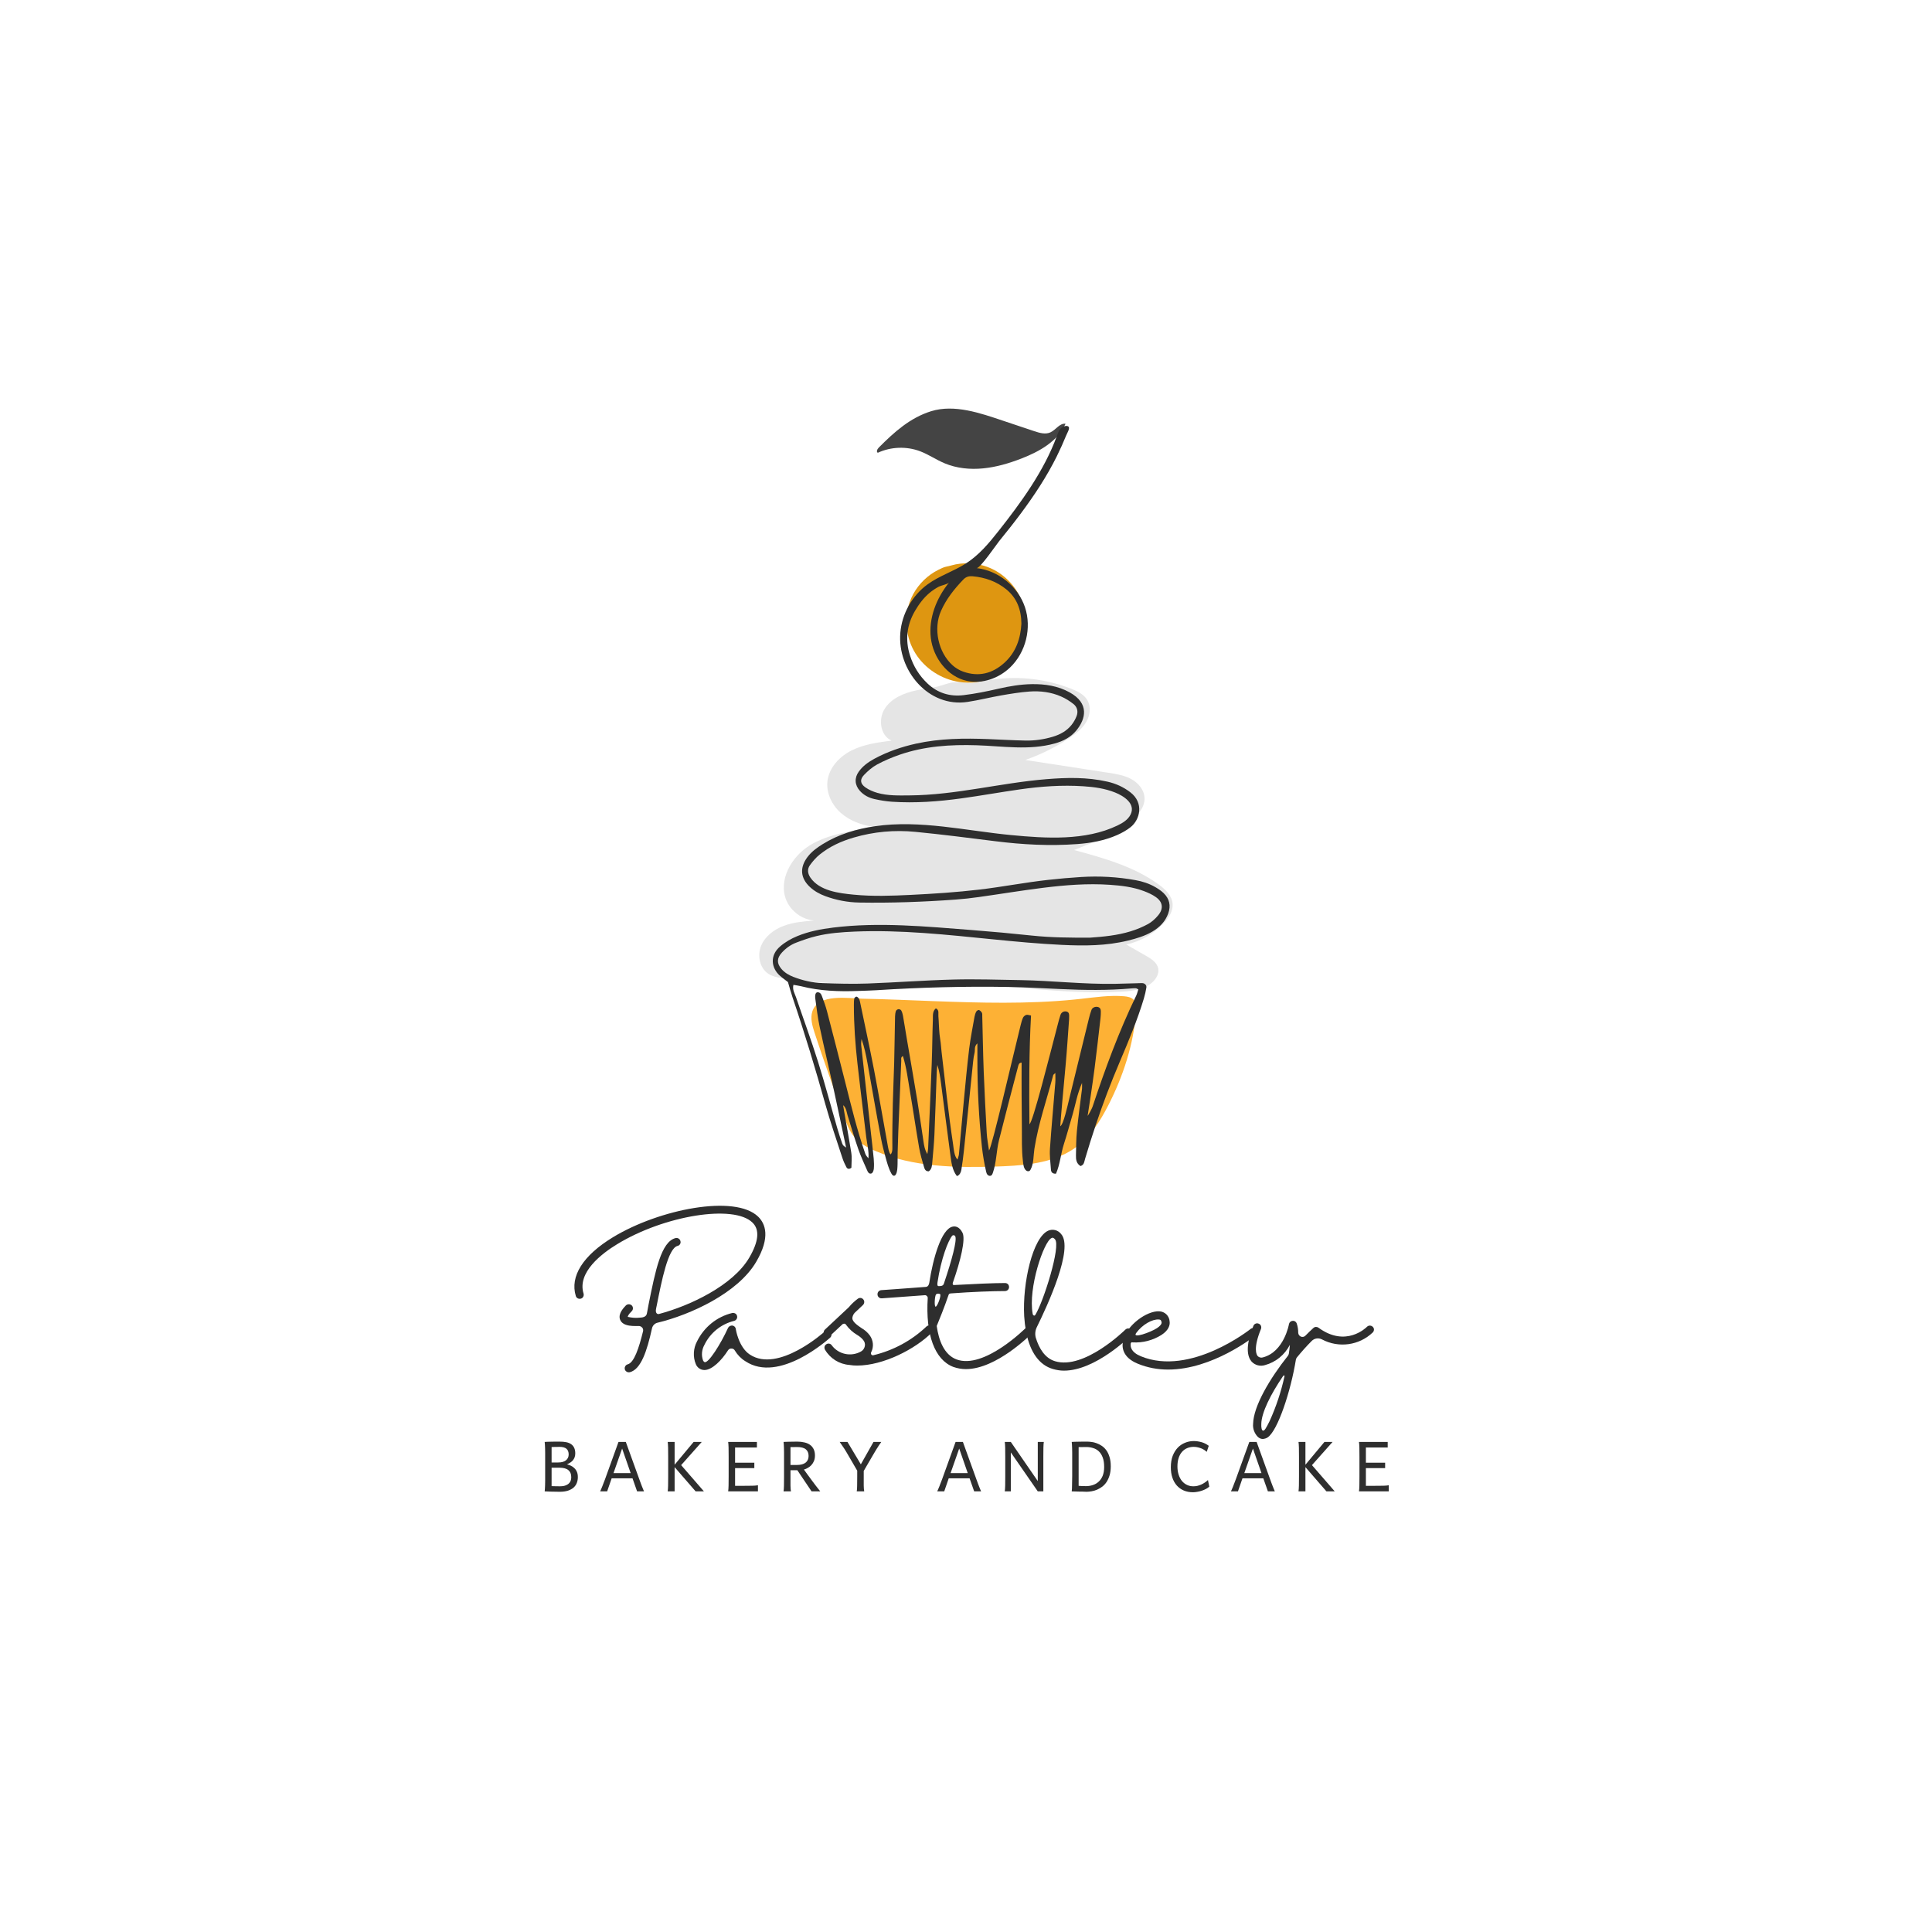 <?xml version="1.0" encoding="UTF-8"?><svg xmlns="http://www.w3.org/2000/svg" xmlns:xlink="http://www.w3.org/1999/xlink" width="375" zoomAndPan="magnify" viewBox="0 0 375 375" height="375" preserveAspectRatio="xMidYMid meet" version="1.0"><defs><g><g id="glyph-1-0"/><g id="glyph-1-1"><path d="M 2.406 -5.609 L 3.688 -5.609 C 4.031 -5.609 4.328 -5.645 4.578 -5.719 C 4.836 -5.801 5.051 -5.91 5.219 -6.047 C 5.383 -6.191 5.508 -6.359 5.594 -6.547 C 5.676 -6.734 5.719 -6.938 5.719 -7.156 C 5.719 -7.645 5.578 -8.016 5.297 -8.266 C 5.016 -8.516 4.539 -8.641 3.875 -8.641 C 3.75 -8.641 3.613 -8.633 3.469 -8.625 C 3.32 -8.625 3.18 -8.625 3.047 -8.625 C 2.91 -8.625 2.785 -8.617 2.672 -8.609 C 2.555 -8.609 2.469 -8.609 2.406 -8.609 Z M 1.156 -6.578 C 1.156 -6.898 1.156 -7.211 1.156 -7.516 C 1.156 -7.828 1.148 -8.113 1.141 -8.375 C 1.141 -8.633 1.129 -8.867 1.109 -9.078 C 1.098 -9.297 1.082 -9.469 1.062 -9.594 C 1.195 -9.602 1.375 -9.613 1.594 -9.625 C 1.812 -9.633 2.047 -9.641 2.297 -9.641 C 2.555 -9.648 2.828 -9.656 3.109 -9.656 C 3.391 -9.656 3.664 -9.656 3.938 -9.656 C 4.426 -9.656 4.859 -9.617 5.234 -9.547 C 5.617 -9.473 5.941 -9.344 6.203 -9.156 C 6.461 -8.977 6.66 -8.738 6.797 -8.438 C 6.93 -8.145 7 -7.785 7 -7.359 C 7 -7.086 6.957 -6.836 6.875 -6.609 C 6.789 -6.391 6.676 -6.191 6.531 -6.016 C 6.383 -5.848 6.211 -5.703 6.016 -5.578 C 5.828 -5.453 5.617 -5.344 5.391 -5.25 C 5.648 -5.188 5.898 -5.098 6.141 -4.984 C 6.391 -4.867 6.613 -4.711 6.812 -4.516 C 7.02 -4.328 7.188 -4.086 7.312 -3.797 C 7.438 -3.516 7.5 -3.172 7.5 -2.766 C 7.5 -2.359 7.43 -1.984 7.297 -1.641 C 7.172 -1.305 6.969 -1.008 6.688 -0.75 C 6.406 -0.5 6.039 -0.297 5.594 -0.141 C 5.145 0.004 4.609 0.078 3.984 0.078 C 3.648 0.078 3.32 0.07 3 0.062 C 2.688 0.062 2.398 0.055 2.141 0.047 C 1.891 0.035 1.664 0.023 1.469 0.016 C 1.281 0.016 1.145 0.008 1.062 0 C 1.082 -0.125 1.098 -0.289 1.109 -0.5 C 1.129 -0.707 1.141 -0.941 1.141 -1.203 C 1.148 -1.461 1.156 -1.742 1.156 -2.047 C 1.156 -2.348 1.156 -2.66 1.156 -2.984 Z M 2.406 -1.016 C 2.52 -1.016 2.723 -1.008 3.016 -1 C 3.305 -0.988 3.641 -0.984 4.016 -0.984 C 4.297 -0.984 4.566 -1.008 4.828 -1.062 C 5.086 -1.125 5.32 -1.223 5.531 -1.359 C 5.738 -1.492 5.906 -1.676 6.031 -1.906 C 6.156 -2.133 6.219 -2.422 6.219 -2.766 C 6.219 -3.367 6.031 -3.82 5.656 -4.125 C 5.281 -4.438 4.707 -4.594 3.938 -4.594 L 2.406 -4.594 Z M 2.406 -1.016 "/></g><g id="glyph-1-2"><path d="M 0.25 0 C 0.312 -0.133 0.375 -0.273 0.438 -0.422 C 0.5 -0.566 0.566 -0.727 0.641 -0.906 C 0.711 -1.082 0.789 -1.285 0.875 -1.516 C 0.969 -1.742 1.07 -2.016 1.188 -2.328 L 3.812 -9.594 L 5.234 -9.594 L 7.859 -2.328 C 7.973 -2.023 8.07 -1.754 8.156 -1.516 C 8.238 -1.285 8.316 -1.082 8.391 -0.906 C 8.473 -0.727 8.539 -0.562 8.594 -0.406 C 8.656 -0.258 8.711 -0.125 8.766 0 L 7.422 0 L 6.531 -2.531 L 2.484 -2.531 L 1.609 0 Z M 4.516 -8.312 L 2.844 -3.547 L 6.172 -3.547 Z M 4.516 -8.312 "/></g><g id="glyph-1-3"><path d="M 2.406 -5.172 L 6.094 -9.594 L 7.672 -9.594 L 3.672 -5.094 L 8.094 0 L 6.484 0 L 2.406 -4.703 L 2.406 0 L 1.062 0 C 1.102 -0.258 1.129 -0.633 1.141 -1.125 C 1.148 -1.625 1.156 -2.203 1.156 -2.859 L 1.156 -6.734 C 1.156 -7.391 1.148 -7.961 1.141 -8.453 C 1.129 -8.953 1.102 -9.332 1.062 -9.594 L 2.406 -9.594 Z M 2.406 -5.172 "/></g><g id="glyph-1-4"><path d="M 6.141 -5.562 L 6.141 -4.516 L 2.406 -4.516 L 2.406 -1.078 L 4.141 -1.078 C 4.785 -1.078 5.328 -1.082 5.766 -1.094 C 6.211 -1.102 6.57 -1.133 6.844 -1.188 L 6.844 0 L 1.062 0 C 1.102 -0.258 1.129 -0.633 1.141 -1.125 C 1.148 -1.625 1.156 -2.203 1.156 -2.859 L 1.156 -6.734 C 1.156 -7.391 1.148 -7.961 1.141 -8.453 C 1.129 -8.953 1.102 -9.332 1.062 -9.594 L 6.641 -9.594 L 6.641 -8.516 L 2.406 -8.516 L 2.406 -5.562 Z M 6.141 -5.562 "/></g><g id="glyph-1-5"><path d="M 2.406 -2.859 C 2.406 -2.203 2.406 -1.625 2.406 -1.125 C 2.414 -0.633 2.445 -0.258 2.5 0 L 1.062 0 C 1.102 -0.258 1.129 -0.633 1.141 -1.125 C 1.148 -1.625 1.156 -2.203 1.156 -2.859 L 1.156 -6.578 C 1.156 -6.898 1.156 -7.211 1.156 -7.516 C 1.156 -7.828 1.148 -8.113 1.141 -8.375 C 1.141 -8.633 1.129 -8.867 1.109 -9.078 C 1.098 -9.297 1.082 -9.469 1.062 -9.594 C 1.27 -9.602 1.516 -9.613 1.797 -9.625 C 2.035 -9.633 2.316 -9.641 2.641 -9.641 C 2.973 -9.648 3.332 -9.656 3.719 -9.656 C 4.227 -9.656 4.691 -9.602 5.109 -9.5 C 5.535 -9.406 5.898 -9.25 6.203 -9.031 C 6.504 -8.812 6.738 -8.531 6.906 -8.188 C 7.07 -7.852 7.156 -7.445 7.156 -6.969 C 7.156 -6.57 7.094 -6.219 6.969 -5.906 C 6.844 -5.602 6.676 -5.336 6.469 -5.109 C 6.27 -4.891 6.039 -4.707 5.781 -4.562 C 5.531 -4.414 5.273 -4.305 5.016 -4.234 C 5.141 -4.055 5.297 -3.836 5.484 -3.578 C 5.68 -3.316 5.883 -3.039 6.094 -2.75 C 6.312 -2.457 6.531 -2.16 6.75 -1.859 C 6.977 -1.566 7.188 -1.289 7.375 -1.031 C 7.57 -0.781 7.742 -0.562 7.891 -0.375 C 8.035 -0.188 8.133 -0.062 8.188 0 L 6.5 0 L 3.734 -4.109 L 2.406 -4.109 Z M 2.406 -5.125 L 3.641 -5.125 C 4.391 -5.125 4.957 -5.273 5.344 -5.578 C 5.727 -5.891 5.922 -6.32 5.922 -6.875 C 5.922 -7.438 5.742 -7.863 5.391 -8.156 C 5.035 -8.457 4.453 -8.609 3.641 -8.609 C 3.422 -8.609 3.203 -8.602 2.984 -8.594 C 2.766 -8.594 2.57 -8.594 2.406 -8.594 Z M 2.406 -5.125 "/></g><g id="glyph-1-6"><path d="M 1.75 -9.594 L 4.344 -5.25 L 6.797 -9.594 L 8.312 -9.594 C 8.125 -9.312 7.953 -9.062 7.797 -8.844 C 7.648 -8.625 7.516 -8.41 7.391 -8.203 C 7.266 -8.004 7.145 -7.805 7.031 -7.609 C 6.914 -7.422 6.797 -7.219 6.672 -7 L 4.906 -3.969 L 4.906 -2.859 C 4.906 -2.203 4.906 -1.625 4.906 -1.125 C 4.914 -0.633 4.945 -0.258 5 0 L 3.547 0 C 3.598 -0.258 3.625 -0.633 3.625 -1.125 C 3.633 -1.625 3.641 -2.203 3.641 -2.859 L 3.641 -4.016 L 1.906 -7 C 1.781 -7.219 1.656 -7.43 1.531 -7.641 C 1.414 -7.848 1.289 -8.051 1.156 -8.25 C 1.02 -8.457 0.875 -8.672 0.719 -8.891 C 0.57 -9.117 0.41 -9.352 0.234 -9.594 Z M 1.75 -9.594 "/></g><g id="glyph-1-7"/><g id="glyph-1-8"><path d="M 2.234 -7.562 L 2.234 0 L 1.062 0 C 1.102 -0.258 1.129 -0.633 1.141 -1.125 C 1.148 -1.625 1.156 -2.203 1.156 -2.859 L 1.156 -6.734 C 1.156 -7.391 1.148 -7.961 1.141 -8.453 C 1.129 -8.953 1.102 -9.332 1.062 -9.594 L 2.234 -9.594 L 7.469 -2 L 7.469 -9.594 L 8.641 -9.594 C 8.598 -9.332 8.57 -8.953 8.562 -8.453 C 8.551 -7.961 8.547 -7.391 8.547 -6.734 L 8.547 0 L 7.469 0 Z M 2.234 -7.562 "/></g><g id="glyph-1-9"><path d="M 1.156 -6.578 C 1.156 -6.898 1.156 -7.211 1.156 -7.516 C 1.156 -7.828 1.148 -8.113 1.141 -8.375 C 1.141 -8.633 1.129 -8.867 1.109 -9.078 C 1.098 -9.297 1.082 -9.469 1.062 -9.594 C 1.195 -9.602 1.383 -9.613 1.625 -9.625 C 1.875 -9.633 2.141 -9.641 2.422 -9.641 C 2.703 -9.648 2.984 -9.656 3.266 -9.656 C 3.555 -9.656 3.816 -9.656 4.047 -9.656 C 4.273 -9.656 4.551 -9.633 4.875 -9.594 C 5.195 -9.562 5.523 -9.484 5.859 -9.359 C 6.203 -9.242 6.535 -9.078 6.859 -8.859 C 7.191 -8.648 7.488 -8.367 7.75 -8.016 C 8.02 -7.66 8.234 -7.223 8.391 -6.703 C 8.555 -6.191 8.641 -5.582 8.641 -4.875 C 8.641 -4.219 8.566 -3.641 8.422 -3.141 C 8.273 -2.648 8.082 -2.219 7.844 -1.844 C 7.602 -1.477 7.32 -1.172 7 -0.922 C 6.676 -0.68 6.336 -0.484 5.984 -0.328 C 5.641 -0.18 5.285 -0.078 4.922 -0.016 C 4.566 0.047 4.227 0.078 3.906 0.078 C 3.801 0.078 3.68 0.07 3.547 0.062 C 3.41 0.062 3.266 0.055 3.109 0.047 C 2.953 0.047 2.789 0.047 2.625 0.047 C 2.469 0.047 2.312 0.039 2.156 0.031 C 1.801 0.02 1.438 0.008 1.062 0 C 1.082 -0.125 1.098 -0.289 1.109 -0.5 C 1.117 -0.707 1.125 -0.941 1.125 -1.203 C 1.133 -1.461 1.141 -1.742 1.141 -2.047 C 1.141 -2.348 1.145 -2.66 1.156 -2.984 Z M 2.406 -1.078 C 2.562 -1.066 2.758 -1.051 3 -1.031 C 3.25 -1.02 3.531 -1.016 3.844 -1.016 C 4.289 -1.016 4.723 -1.082 5.141 -1.219 C 5.566 -1.352 5.941 -1.566 6.266 -1.859 C 6.598 -2.148 6.863 -2.531 7.062 -3 C 7.258 -3.477 7.359 -4.055 7.359 -4.734 C 7.359 -5.473 7.266 -6.086 7.078 -6.578 C 6.891 -7.078 6.641 -7.473 6.328 -7.766 C 6.016 -8.066 5.645 -8.281 5.219 -8.406 C 4.801 -8.539 4.352 -8.609 3.875 -8.609 C 3.77 -8.609 3.648 -8.609 3.516 -8.609 C 3.379 -8.609 3.242 -8.602 3.109 -8.594 C 2.973 -8.594 2.844 -8.594 2.719 -8.594 C 2.594 -8.594 2.488 -8.594 2.406 -8.594 Z M 2.406 -1.078 "/></g><g id="glyph-1-10"><path d="M 8.094 -0.922 C 7.895 -0.742 7.664 -0.586 7.406 -0.453 C 7.145 -0.316 6.867 -0.203 6.578 -0.109 C 6.297 -0.016 6.008 0.051 5.719 0.094 C 5.438 0.145 5.172 0.172 4.922 0.172 C 4.254 0.172 3.656 0.055 3.125 -0.172 C 2.602 -0.398 2.156 -0.723 1.781 -1.141 C 1.406 -1.566 1.117 -2.078 0.922 -2.672 C 0.723 -3.266 0.625 -3.93 0.625 -4.672 C 0.625 -5.516 0.742 -6.254 0.984 -6.891 C 1.234 -7.523 1.562 -8.055 1.969 -8.484 C 2.383 -8.91 2.859 -9.227 3.391 -9.438 C 3.922 -9.656 4.477 -9.766 5.062 -9.766 C 5.539 -9.766 6.031 -9.695 6.531 -9.562 C 7.031 -9.438 7.516 -9.195 7.984 -8.844 L 7.594 -7.672 C 7.176 -8.035 6.75 -8.285 6.312 -8.422 C 5.875 -8.566 5.457 -8.641 5.062 -8.641 C 4.602 -8.641 4.18 -8.555 3.797 -8.391 C 3.41 -8.234 3.078 -7.992 2.797 -7.672 C 2.516 -7.359 2.297 -6.961 2.141 -6.484 C 1.984 -6.016 1.906 -5.461 1.906 -4.828 C 1.906 -4.242 1.984 -3.711 2.141 -3.234 C 2.297 -2.754 2.508 -2.348 2.781 -2.016 C 3.062 -1.68 3.391 -1.426 3.766 -1.25 C 4.141 -1.07 4.551 -0.984 5 -0.984 C 5.25 -0.984 5.5 -1.008 5.75 -1.062 C 6.008 -1.125 6.258 -1.207 6.5 -1.312 C 6.75 -1.426 6.984 -1.555 7.203 -1.703 C 7.43 -1.848 7.641 -2.016 7.828 -2.203 Z M 8.094 -0.922 "/></g><g id="glyph-0-0"><path d="M 37.172 -29.609 C 32.699 -33.988 17.941 -31.078 8.969 -25.621 C 3.148 -22.078 0.602 -18.031 1.77 -14.219 C 1.891 -13.801 2.34 -13.59 2.762 -13.711 C 3.18 -13.828 3.391 -14.281 3.27 -14.699 C 2.012 -18.809 6.809 -22.469 9.781 -24.27 C 18.961 -29.879 32.461 -32.039 36.059 -28.469 C 37.5 -27.09 37.262 -24.781 35.43 -21.66 C 32.25 -16.23 23.852 -12.301 17.941 -10.738 C 17.672 -10.648 17.25 -10.801 17.309 -11.488 C 17.34 -11.762 17.398 -12.031 17.461 -12.301 C 18.449 -17.281 19.68 -23.488 21.512 -23.941 C 21.93 -24.031 22.199 -24.449 22.078 -24.871 C 21.988 -25.289 21.57 -25.559 21.148 -25.469 C 18.328 -24.781 17.219 -19.141 15.898 -12.602 C 15.809 -12.09 15.691 -11.551 15.602 -11.012 C 15.539 -10.738 15.539 -10.051 14.219 -10.02 C 13.441 -9.93 12.629 -9.988 11.852 -10.172 C 11.852 -10.23 11.879 -10.559 12.629 -11.281 C 12.93 -11.578 12.93 -12.09 12.629 -12.391 C 12.301 -12.691 11.82 -12.691 11.488 -12.391 C 11.129 -12 9.93 -10.828 10.352 -9.66 C 10.621 -8.941 11.34 -8.52 12.539 -8.43 C 12.75 -8.398 12.961 -8.398 13.199 -8.398 L 14.012 -8.398 C 14.25 -8.398 14.488 -8.281 14.672 -8.07 C 14.82 -7.891 14.879 -7.621 14.82 -7.379 C 14.012 -4.078 13.078 -1.289 11.852 -0.961 C 11.578 -0.898 11.371 -0.691 11.281 -0.391 C 11.219 -0.121 11.281 0.18 11.488 0.359 C 11.699 0.57 12 0.629 12.27 0.57 C 14.398 0 15.57 -3.449 16.559 -7.949 C 16.68 -8.488 17.102 -8.91 17.609 -9.031 C 24 -10.559 33.238 -14.789 36.781 -20.852 C 39.602 -25.648 38.551 -28.262 37.172 -29.609 Z M 37.172 -29.609 "/></g><g id="glyph-0-1"><path d="M 25.078 -7.262 C 24.781 -7.59 24.27 -7.621 23.941 -7.32 C 23.852 -7.23 14.941 0.781 9.422 -2.852 C 7.23 -4.289 6.691 -7.77 6.691 -7.801 C 6.66 -8.16 6.391 -8.43 6.031 -8.488 C 5.699 -8.52 5.34 -8.34 5.191 -8.039 C 3.781 -4.922 1.289 -0.961 0.602 -1.41 C 0.539 -1.41 0.422 -1.531 0.328 -1.738 C -0.031 -2.73 0.09 -3.809 0.602 -4.738 C 1.738 -7.078 3.84 -8.762 6.359 -9.391 C 6.629 -9.449 6.84 -9.66 6.93 -9.93 C 7.02 -10.199 6.93 -10.5 6.75 -10.711 C 6.539 -10.891 6.27 -10.98 6 -10.922 C 3 -10.199 0.512 -8.16 -0.84 -5.398 C -1.559 -4.051 -1.648 -2.43 -1.078 -1.02 C -0.809 -0.328 -0.148 0.148 0.602 0.148 L 0.629 0.148 C 2.102 0.121 3.93 -1.711 5.191 -3.691 C 5.34 -3.93 5.609 -4.051 5.879 -4.02 C 6.148 -4.02 6.391 -3.871 6.512 -3.629 C 7.02 -2.789 7.711 -2.07 8.551 -1.559 C 15.09 2.789 24.602 -5.789 25.02 -6.148 C 25.172 -6.301 25.262 -6.512 25.262 -6.691 C 25.289 -6.898 25.199 -7.109 25.078 -7.262 Z M 25.078 -7.262 "/></g><g id="glyph-0-2"><path d="M 20.578 -8.309 C 20.43 -8.461 20.25 -8.52 20.039 -8.52 C 19.828 -8.52 19.621 -8.461 19.469 -8.309 C 16.59 -5.578 13.051 -3.66 9.18 -2.73 C 9.031 -2.672 8.852 -2.73 8.762 -2.852 C 8.672 -3 8.641 -3.148 8.73 -3.301 C 9.27 -4.352 9.148 -5.609 8.461 -6.57 C 8.039 -7.141 7.5 -7.621 6.871 -7.98 C 6.031 -8.551 5.102 -9.211 5.07 -9.898 C 5.102 -10.289 5.25 -10.648 5.52 -10.949 L 7.141 -12.48 C 7.441 -12.781 7.469 -13.262 7.199 -13.559 C 6.93 -13.891 6.48 -13.949 6.121 -13.68 C 5.488 -13.199 4.891 -12.66 4.379 -12.031 L -0.238 -7.711 C -0.449 -7.531 -0.539 -7.23 -0.48 -6.961 C -0.422 -6.66 -0.211 -6.449 0.059 -6.359 C 0.328 -6.301 0.629 -6.359 0.84 -6.57 L 3.121 -8.699 C 3.238 -8.82 3.391 -8.852 3.539 -8.852 C 3.691 -8.82 3.809 -8.73 3.871 -8.609 C 4.441 -7.828 5.16 -7.172 5.969 -6.691 C 6.422 -6.422 6.809 -6.121 7.141 -5.73 C 7.441 -5.398 7.59 -4.949 7.5 -4.5 C 7.41 -4.051 7.141 -3.66 6.75 -3.449 C 4.828 -2.371 2.398 -2.879 1.078 -4.648 C 0.871 -4.98 0.391 -5.102 0.031 -4.859 C -0.328 -4.648 -0.449 -4.199 -0.238 -3.809 C 0.75 -2.102 2.52 -0.988 4.5 -0.84 C 5.012 -0.75 5.488 -0.719 6 -0.719 C 11.07 -0.719 17.309 -3.898 20.578 -7.199 C 20.879 -7.5 20.879 -8.012 20.578 -8.309 Z M 20.578 -8.309 "/></g><g id="glyph-0-3"><path d="M 20.578 -8.16 C 20.281 -8.461 19.77 -8.461 19.469 -8.129 C 19.41 -8.07 11.281 0.121 5.879 -1.922 C 3.48 -2.852 2.461 -5.641 2.07 -8.398 C 2.609 -9.719 3.512 -11.91 4.352 -14.371 C 4.441 -14.672 4.531 -14.699 4.891 -14.73 C 8.941 -15.031 12.961 -15.18 15.328 -15.18 C 15.781 -15.18 16.109 -15.539 16.109 -15.961 C 16.109 -16.41 15.781 -16.738 15.328 -16.738 C 13.051 -16.738 9.301 -16.559 5.461 -16.352 C 5.309 -16.32 5.039 -16.41 5.25 -16.949 C 6.691 -21.059 7.711 -25.23 7.078 -26.488 C 6.449 -27.75 5.609 -27.781 5.191 -27.691 C 2.969 -27.27 1.352 -21.512 0.629 -16.801 C 0.57 -16.379 0.359 -16.02 -0.031 -15.988 C -4.738 -15.629 -8.609 -15.359 -8.672 -15.359 C -9.121 -15.328 -9.449 -14.969 -9.422 -14.52 C -9.422 -14.102 -9.059 -13.738 -8.609 -13.77 L -8.551 -13.77 C -8.461 -13.77 -4.828 -14.039 -0.301 -14.371 C -0.148 -14.398 0 -14.371 0.121 -14.25 C 0.238 -14.16 0.328 -14.012 0.328 -13.859 C -0.121 -6.719 1.68 -1.828 5.309 -0.449 C 6.09 -0.18 6.898 -0.031 7.738 -0.031 C 13.68 -0.031 20.281 -6.719 20.609 -7.02 C 20.762 -7.172 20.82 -7.379 20.82 -7.59 C 20.82 -7.801 20.73 -8.012 20.578 -8.16 Z M 2.219 -16.859 C 2.91 -21.422 4.289 -25.02 5.102 -25.949 C 5.191 -26.012 5.309 -26.039 5.43 -26.012 C 5.52 -25.98 5.609 -25.922 5.672 -25.801 C 6.031 -25.02 5.012 -21.211 3.48 -16.68 C 3.422 -16.41 3.211 -16.199 2.91 -16.172 C 2.762 -16.141 2.609 -16.141 2.43 -16.141 C 2.129 -16.141 2.191 -16.621 2.219 -16.828 Z M 1.859 -12.148 C 1.559 -12.148 1.68 -14.25 1.949 -14.551 C 2.191 -14.699 2.488 -14.73 2.73 -14.578 C 3 -14.34 2.191 -12.148 1.859 -12.148 Z M 1.859 -12.148 "/></g><g id="glyph-0-4"><path d="M 20.641 -7.68 C 20.488 -7.828 20.281 -7.922 20.07 -7.922 C 19.859 -7.922 19.648 -7.828 19.5 -7.68 C 19.441 -7.621 11.551 0.148 5.879 -1.559 C 3.871 -2.16 2.762 -4.078 2.129 -6.121 C 1.949 -6.781 2.012 -7.5 2.309 -8.129 C 4.41 -12.391 9.57 -23.551 7.02 -26.281 C 6.422 -27.031 5.43 -27.27 4.559 -26.91 C 1.531 -25.59 -0.48 -16.738 -0.121 -10.289 C -0.059 -9.301 0.059 -8.309 0.238 -7.32 C 0.238 -7.199 0.238 -7.109 0.301 -7.02 C 1.078 -3.238 2.852 -0.809 5.43 -0.059 C 6.148 0.148 6.871 0.27 7.59 0.27 C 13.68 0.27 20.309 -6.27 20.609 -6.57 C 20.762 -6.719 20.852 -6.898 20.852 -7.109 C 20.852 -7.352 20.789 -7.531 20.641 -7.68 Z M 1.531 -10.738 C 0.602 -15.75 3.691 -24.84 5.191 -25.469 C 5.25 -25.5 5.309 -25.531 5.371 -25.531 C 5.488 -25.531 5.641 -25.469 5.852 -25.23 C 7.051 -23.969 3.629 -13.109 2.039 -10.559 C 1.891 -10.289 1.59 -10.441 1.531 -10.738 Z M 1.531 -10.738 "/></g><g id="glyph-0-5"><path d="M 25.172 -7.711 C 25.02 -7.859 24.84 -7.98 24.629 -7.98 C 24.422 -8.012 24.211 -7.949 24.059 -7.828 C 23.941 -7.738 12.391 1.441 2.762 -2.52 C 0.809 -3.328 0.719 -4.379 0.781 -4.949 C 0.781 -5.039 0.809 -5.129 0.898 -5.191 C 0.961 -5.25 1.078 -5.25 1.172 -5.219 C 3.121 -5.102 5.07 -5.609 6.75 -6.66 C 8.191 -7.59 8.43 -8.609 8.34 -9.27 C 8.281 -10.352 7.41 -11.219 6.301 -11.25 C 3.93 -11.371 -0.031 -8.551 -0.691 -5.551 C -0.961 -4.441 -0.93 -2.34 2.16 -1.078 C 4.051 -0.301 6.031 0.059 8.039 0.059 C 16.648 0.059 24.629 -6.27 25.051 -6.602 C 25.199 -6.719 25.32 -6.93 25.32 -7.109 C 25.352 -7.32 25.289 -7.531 25.172 -7.711 Z M 1.859 -7.051 C 3.031 -8.672 4.98 -9.75 6.211 -9.66 C 6.539 -9.66 6.719 -9.539 6.781 -9.09 C 6.809 -8.789 6.48 -8.371 5.879 -7.98 C 4.648 -7.172 0.961 -5.852 1.859 -7.051 Z M 1.859 -7.051 "/></g><g id="glyph-0-6"><path d="M 23.73 -8.25 C 23.398 -8.551 22.922 -8.551 22.621 -8.25 C 22.441 -8.07 18.512 -4.172 13.199 -8.07 C 12.898 -8.281 12.512 -8.281 12.211 -8.012 C 11.73 -7.59 11.219 -7.078 10.68 -6.539 C 10.469 -6.301 10.109 -6.211 9.809 -6.328 C 9.512 -6.449 9.301 -6.719 9.27 -7.051 C 9.27 -7.68 9.18 -8.309 8.969 -8.91 C 8.852 -9.238 8.52 -9.449 8.16 -9.391 C 7.801 -9.359 7.531 -9.09 7.469 -8.762 C 7.469 -8.699 6.512 -3.391 2.43 -2.309 C 2.07 -2.191 1.68 -2.281 1.41 -2.551 C 1.172 -2.82 0.48 -4.02 2.039 -7.828 C 2.191 -8.25 2.012 -8.699 1.59 -8.852 C 1.199 -9.031 0.719 -8.82 0.57 -8.43 C -1.109 -4.289 -0.539 -2.371 0.211 -1.5 C 0.871 -0.781 1.891 -0.512 2.82 -0.809 C 4.922 -1.379 6.66 -2.82 7.648 -4.738 C 7.621 -4.172 7.531 -3.602 7.441 -3 C 7.41 -2.879 7.352 -2.73 7.262 -2.609 C 3.75 1.801 0.57 7.199 0.512 10.59 C 0.422 11.488 0.75 12.391 1.379 13.078 C 1.648 13.352 2.012 13.531 2.398 13.531 C 2.73 13.5 3.059 13.41 3.328 13.23 C 5.309 11.91 7.828 4.23 8.82 -1.891 C 8.852 -2.039 8.91 -2.16 9 -2.281 C 9.93 -3.422 10.891 -4.5 11.852 -5.461 C 12.391 -6.031 13.199 -6.148 13.891 -5.789 C 17.129 -4.078 21.09 -4.621 23.73 -7.141 C 23.879 -7.289 23.969 -7.5 23.969 -7.711 C 23.969 -7.922 23.879 -8.102 23.73 -8.25 Z M 6.602 1.379 C 5.941 4.379 4.98 7.262 3.719 10.051 C 3.031 11.43 2.73 11.969 2.43 11.91 C 2.16 11.879 2.07 11.219 2.102 10.621 C 2.129 8.43 3.93 4.828 6.328 1.32 C 6.48 1.109 6.66 1.172 6.602 1.379 Z M 6.602 1.379 "/></g></g><clipPath id="clip-0"><path d="M 147.375 131.453 L 227.613 131.453 L 227.613 192.656 L 147.375 192.656 Z M 147.375 131.453 " clip-rule="nonzero"/></clipPath><clipPath id="clip-1"><path d="M 149.875 82.43 L 227.312 82.43 L 227.312 228.262 L 149.875 228.262 Z M 149.875 82.43 " clip-rule="nonzero"/></clipPath></defs><g clip-path="url(#clip-0)"><path fill="rgb(89.799%, 89.799%, 89.799%)" d="M 213.23 192.598 C 203.699 192.598 194.18 191.129 184.633 190.832 C 173.672 190.496 162.598 191.699 151.785 189.867 C 150.875 189.711 149.945 189.527 149.168 189.031 C 147.465 187.941 146.961 185.508 147.711 183.633 C 148.461 181.754 150.215 180.422 152.105 179.711 C 153.996 179 156.043 178.828 158.055 178.672 C 155.758 178.492 153.613 176.973 152.68 174.863 C 150.945 170.953 153.582 166.273 157.234 164.051 C 160.887 161.832 165.289 161.352 169.473 160.48 C 167.188 160.133 164.914 159.309 163.184 157.773 C 161.457 156.234 160.34 153.906 160.609 151.609 C 160.922 148.977 162.977 146.805 165.355 145.629 C 167.734 144.453 170.422 144.094 173.055 143.754 C 170.855 142.781 170.434 139.574 171.73 137.551 C 173.023 135.527 175.441 134.52 177.793 134.012 C 179 133.75 180.223 133.594 181.441 133.379 C 182.609 133.172 183.793 132.617 184.934 132.453 C 186.109 132.285 187.441 132.641 188.668 132.516 C 190.059 132.371 191.434 132.082 192.82 131.891 C 197.922 131.176 203.207 131.812 207.992 133.715 C 209.164 134.18 210.371 134.777 211.027 135.852 C 211.824 137.16 211.586 138.902 210.793 140.211 C 210.004 141.52 208.746 142.473 207.469 143.316 C 204.836 145.059 201.984 146.469 199.004 147.508 C 204.363 148.336 209.727 149.16 215.086 149.984 C 216.625 150.223 218.199 150.469 219.566 151.211 C 220.934 151.953 222.082 153.293 222.152 154.848 C 222.238 156.695 220.844 158.27 219.391 159.414 C 216.172 161.957 212.293 163.488 208.477 164.988 C 214.223 166.551 220.109 168.18 224.918 171.691 C 226.203 172.625 227.484 173.855 227.605 175.438 C 227.711 176.828 226.883 178.117 225.934 179.141 C 223.996 181.238 221.402 182.723 218.609 183.332 C 219.891 184.066 221.176 184.801 222.457 185.531 C 223.473 186.113 224.59 186.832 224.809 187.98 C 224.977 188.867 224.539 189.773 223.914 190.422 C 222.375 192.039 219.949 192.359 217.719 192.48 C 216.223 192.562 214.727 192.598 213.23 192.598 " fill-opacity="1" fill-rule="nonzero"/></g><path fill="rgb(99.219%, 69.409%, 20.779%)" d="M 194.902 226.363 C 194.469 226.383 194.031 226.398 193.602 226.414 C 185.566 226.676 177.262 226.566 169.879 223.387 C 168.375 222.742 166.887 221.941 165.828 220.695 C 164.852 219.535 164.312 218.078 163.793 216.652 C 161.832 211.27 159.871 205.887 158.102 200.438 C 157.668 199.098 157.242 197.645 157.68 196.309 C 158.836 192.777 164.711 193.789 167.457 193.848 C 172.031 193.941 176.602 194.145 181.176 194.316 C 190.211 194.66 199.453 194.914 208.535 194.012 C 208.988 193.965 209.441 193.918 209.895 193.867 C 212.648 193.559 215.418 193.141 218.18 193.375 C 218.848 193.434 219.57 193.559 220.031 194.047 C 220.582 194.633 220.582 195.535 220.52 196.34 C 220.031 202.719 218.008 208.926 215.078 214.617 C 213.539 217.605 211.691 220.535 209.008 222.559 C 205.055 225.535 199.895 226.148 194.902 226.363 " fill-opacity="1" fill-rule="nonzero"/><path fill="rgb(87.059%, 58.82%, 6.67%)" d="M 192.762 131.445 C 192.742 131.453 192.727 131.465 192.707 131.473 C 190.691 132.426 188.379 132.703 186.172 132.367 C 182.738 131.848 179.551 129.797 177.707 126.855 C 175.859 123.914 175.406 120.125 176.57 116.852 C 177.336 114.699 178.797 112.809 180.656 111.488 C 181.125 111.156 181.613 110.863 182.129 110.605 C 182.617 110.363 183.188 110.07 183.73 109.973 C 184.324 109.867 184.898 109.66 185.496 109.543 C 186.137 109.418 186.789 109.348 187.445 109.336 C 189.344 109.297 191.25 109.73 192.934 110.609 C 195.699 112.055 197.812 114.672 198.68 117.664 C 199.547 120.66 199.164 123.988 197.664 126.723 C 196.555 128.742 194.84 130.445 192.762 131.445 " fill-opacity="1" fill-rule="nonzero"/><path fill="rgb(26.669%, 26.669%, 26.669%)" d="M 206.824 82.25 C 205.305 85.66 201.738 87.652 198.258 89 C 195.875 89.922 193.398 90.66 190.855 90.91 C 188.312 91.164 185.688 90.91 183.328 89.918 C 181.703 89.23 180.227 88.207 178.574 87.582 C 175.949 86.594 172.93 86.703 170.383 87.883 C 170.031 87.699 170.281 87.164 170.562 86.883 C 173.531 83.898 176.625 81.098 180.719 79.82 C 185.238 78.41 190.301 80.191 194.602 81.633 C 196.648 82.316 198.695 83.004 200.742 83.688 C 201.766 84.031 202.91 84.367 203.891 83.918 C 204.941 83.434 205.68 82.105 206.824 82.25 " fill-opacity="1" fill-rule="nonzero"/><g clip-path="url(#clip-1)"><path fill="rgb(18.039%, 18.039%, 18.039%)" d="M 198.254 121.043 C 198.223 118.301 197.359 116.062 195.328 114.398 C 193.434 112.848 191.199 112.07 188.77 111.852 C 188.094 111.793 187.508 111.941 187.004 112.465 C 185.238 114.297 183.664 116.27 182.633 118.613 C 181.125 122.043 182.105 126.625 184.906 129.145 C 185.48 129.66 186.199 130.09 186.926 130.352 C 189.93 131.434 192.625 130.754 194.949 128.648 C 197.227 126.582 198.098 123.883 198.254 121.043 Z M 164.234 222.746 C 164.195 222.898 164.156 223.051 164.23 222.762 C 164.199 223.066 164.215 222.914 164.23 222.762 C 163.449 219.086 162.691 215.402 161.883 211.73 C 160.965 207.562 159.969 203.41 159.082 199.234 C 158.707 197.473 158.508 195.668 158.254 193.875 C 158.145 193.086 158.324 192.613 158.668 192.602 C 159.219 192.578 159.414 193.016 159.559 193.406 C 159.914 194.355 160.266 195.309 160.52 196.285 C 161.711 200.836 162.875 205.391 164.031 209.949 C 165.223 214.648 166.348 219.363 167.953 223.941 C 168.066 224.258 168.344 224.598 168.566 224.828 C 168.684 223.453 168.297 222.047 168.129 220.684 C 167.938 219.082 167.742 217.477 167.547 215.875 C 167.164 212.711 166.785 209.551 166.426 206.387 C 166.004 202.645 165.738 198.891 165.738 195.125 C 165.738 194.691 165.738 194.25 165.812 193.828 C 165.84 193.672 166.074 193.449 166.219 193.445 C 166.375 193.441 166.574 193.633 166.684 193.789 C 166.805 193.961 166.871 194.18 166.914 194.391 C 167.844 198.852 168.809 203.305 169.672 207.781 C 170.586 212.539 171.395 217.316 172.266 222.086 C 172.371 222.648 172.504 223.629 172.852 224.07 C 173.172 223.785 173.211 223.238 173.207 222.836 C 173.176 219.965 173.234 217.074 173.297 214.199 C 173.352 211.594 173.488 208.992 173.555 206.391 C 173.633 203.352 173.664 200.312 173.73 197.273 C 173.738 196.918 173.789 196.555 173.902 196.223 C 173.961 196.066 174.211 195.898 174.391 195.879 C 174.562 195.863 174.848 195.98 174.926 196.125 C 175.094 196.43 175.203 196.785 175.262 197.133 C 175.527 198.625 175.758 200.129 176.012 201.629 C 176.68 205.547 177.371 209.469 178.016 213.395 C 178.457 216.105 178.832 218.832 179.246 221.547 C 179.359 222.312 179.461 223.082 179.996 224.004 C 180.074 223.441 180.137 223.16 180.148 222.879 C 180.387 217.387 180.641 211.895 180.848 206.402 C 180.957 203.582 180.961 200.758 181.07 197.938 C 181.098 197.18 180.945 196.324 181.648 195.719 C 182.355 196.062 182.086 196.715 182.141 197.25 C 182.199 197.824 182.207 198.402 182.242 198.98 C 182.277 199.559 182.301 200.141 182.359 200.715 C 182.418 201.289 182.523 201.859 182.59 202.438 C 182.656 203.012 182.691 203.59 182.758 204.164 C 183.461 210.137 184.082 216.113 184.988 222.059 C 185.125 222.98 185.176 224.355 185.848 225.074 C 185.988 224.578 186.102 224.332 186.125 224.082 C 186.453 220.551 186.754 217.02 187.094 213.488 C 187.41 210.176 187.715 206.859 188.117 203.555 C 188.375 201.477 188.793 199.418 189.152 197.352 C 189.215 197.004 189.328 196.648 189.496 196.34 C 189.586 196.184 189.895 196 190.02 196.047 C 190.246 196.129 190.457 196.355 190.582 196.57 C 190.68 196.742 190.652 196.996 190.656 197.211 C 190.75 200.824 190.805 204.445 190.941 208.059 C 191.094 212.031 191.305 216.008 191.527 219.98 C 191.586 221.035 191.801 222.082 191.969 223.324 C 192.66 222.176 196.371 205.988 198.109 198.965 C 198.234 198.477 198.359 197.977 198.57 197.523 C 198.68 197.293 198.949 197.07 199.195 196.992 C 199.422 196.918 199.711 197.047 200.121 197.109 C 199.73 204.184 199.754 211.168 199.812 218.191 C 200.445 218.004 203.715 204.945 205.309 198.855 C 205.473 198.227 205.633 197.594 205.844 196.977 C 206.023 196.453 206.566 196.195 207.055 196.348 C 207.484 196.48 207.527 196.836 207.523 197.215 C 207.52 197.43 207.527 197.648 207.508 197.867 C 207.289 200.824 207.105 203.785 206.836 206.738 C 206.531 210.055 205.801 217.926 205.801 218.605 C 206.41 218.273 207.184 214.738 207.492 213.473 C 208.785 208.203 210.066 202.934 211.363 197.664 C 211.5 197.102 211.66 196.543 211.863 196.004 C 212.035 195.547 212.637 195.316 213.137 195.465 C 213.551 195.59 213.672 195.918 213.672 196.305 C 213.668 196.738 213.66 197.172 213.609 197.605 C 213.238 200.836 212.879 204.074 212.465 207.301 C 212.098 210.172 211.168 216.348 211.109 216.566 C 211.199 216.566 211.949 215.164 212.059 214.828 C 214.5 207.473 217.172 200.211 220.551 193.223 C 220.73 192.848 220.816 192.426 220.945 192.039 C 220.723 191.934 220.602 191.832 220.473 191.824 C 220.188 191.809 219.895 191.828 219.605 191.852 C 215.055 192.254 210.496 192.195 205.938 191.98 C 202.539 191.824 199.141 191.629 195.742 191.57 C 187.195 191.418 178.656 191.656 170.125 192.199 C 168.969 192.273 167.812 192.293 166.656 192.34 C 162.883 192.492 159.133 192.355 155.449 191.418 C 154.984 191.301 154.504 191.25 154 191.16 C 153.773 192.152 154.262 192.832 154.508 193.559 C 155.926 197.738 157.461 201.879 158.781 206.086 C 160.137 210.398 161.289 214.77 162.551 219.105 C 162.836 220.07 163.145 221.027 163.48 221.973 C 163.645 222.43 163.883 222.473 164.234 222.746 Z M 165.23 223.723 C 165.387 224.703 165.258 225.727 165.258 226.66 C 164.793 227.016 164.457 226.879 164.273 226.531 C 163.973 225.957 163.703 225.359 163.5 224.742 C 162.387 221.301 161.195 217.883 160.219 214.402 C 158.27 207.434 156.18 200.508 153.852 193.652 C 153.531 192.699 153.27 191.719 152.941 190.617 C 152.484 190.258 151.895 189.844 151.359 189.367 C 149.742 187.926 149.328 185.5 151.426 183.699 C 152.426 182.84 153.547 182.199 154.758 181.699 C 156.992 180.781 159.34 180.336 161.711 180.043 C 170.625 178.941 179.758 179.836 188.684 180.527 C 192.559 180.828 196.43 181.184 200.293 181.594 C 204.059 181.996 207.75 182.004 211.531 182.004 C 214.207 181.816 216.875 181.562 219.449 180.77 C 220.617 180.41 221.773 179.938 222.84 179.352 C 223.582 178.941 224.254 178.324 224.797 177.668 C 225.875 176.371 225.711 175.082 224.355 174.125 C 223.66 173.633 222.848 173.27 222.043 172.965 C 219.922 172.164 217.688 171.895 215.449 171.742 C 211.094 171.441 206.762 171.789 202.449 172.324 C 198.285 172.844 194.141 173.535 189.984 174.117 C 188.48 174.332 186.969 174.5 185.453 174.609 C 179.238 175.062 173.02 175.285 166.789 175.184 C 164.531 175.148 162.332 174.723 160.203 173.945 C 159.102 173.539 158.09 172.984 157.23 172.191 C 155.359 170.465 155.191 168.422 156.707 166.383 C 157.5 165.316 158.555 164.551 159.664 163.859 C 162.793 161.918 166.23 160.898 169.855 160.367 C 178.582 159.09 187.602 161.266 196.277 162.09 C 202.98 162.73 210.66 163.23 216.898 160.23 C 217.906 159.746 218.926 159.125 219.43 158.129 C 220.508 156 218.109 154.488 216.438 153.824 C 214.461 153.035 212.383 152.75 210.285 152.613 C 206.148 152.34 202.035 152.637 197.941 153.223 C 194.145 153.762 190.367 154.449 186.57 154.969 C 182.117 155.582 177.641 155.914 173.145 155.617 C 171.992 155.543 170.844 155.344 169.715 155.094 C 168.645 154.855 167.672 154.352 166.918 153.52 C 165.887 152.383 165.801 150.996 166.703 149.75 C 167.484 148.668 168.539 147.914 169.695 147.285 C 172.262 145.895 174.992 144.961 177.836 144.332 C 182.473 143.316 187.172 143.273 191.883 143.461 C 194.27 143.559 196.652 143.695 199.039 143.742 C 200.855 143.781 202.648 143.516 204.395 142.988 C 205.809 142.559 207.074 141.859 208 140.688 C 208.398 140.188 208.727 139.605 208.961 139.008 C 209.309 138.117 209.102 137.234 208.359 136.648 C 207.629 136.07 206.816 135.562 205.965 135.191 C 204.008 134.328 201.91 134.078 199.797 134.227 C 198 134.359 196.211 134.652 194.43 134.961 C 192.223 135.344 190.043 135.898 187.828 136.238 C 180.199 137.41 174.148 130.09 174.754 122.824 C 175.059 119.121 177.047 115.594 180.055 113.414 C 182.32 111.773 185.051 110.906 187.414 109.41 C 189.988 107.781 191.895 105.5 193.762 103.137 C 198.195 97.527 202.66 91.398 205.137 84.629 C 205.336 84.078 205.535 83.5 205.961 83.098 C 206.246 82.828 207.07 82.457 207.418 82.836 C 207.711 83.152 207.109 84.113 206.969 84.469 C 206.402 85.855 205.789 87.223 205.125 88.566 C 203.172 92.508 200.742 96.172 198.121 99.695 C 196.766 101.516 195.355 103.293 193.922 105.051 C 193.391 105.703 190.238 110.344 189.566 110.266 C 193.777 110.75 197.586 113.824 198.941 117.844 C 200.293 121.863 199.125 126.617 196.062 129.551 C 193.859 131.66 190.648 132.82 187.664 132.16 C 183.887 131.324 181.125 127.664 180.672 123.816 C 180.219 119.973 181.773 116.09 184.203 113.074 C 183.938 113.402 182.652 113.645 182.23 113.867 C 181.574 114.215 180.953 114.633 180.383 115.113 C 179.234 116.082 178.328 117.32 177.578 118.613 C 176.008 121.316 175.672 124.188 176.617 127.191 C 177.285 129.309 178.414 131.133 180.023 132.66 C 181.992 134.535 184.387 135.242 187.008 134.93 C 189.301 134.66 191.578 134.188 193.832 133.672 C 195.961 133.184 198.109 132.824 200.273 132.793 C 202.812 132.754 205.32 133.117 207.613 134.387 C 211.5 136.535 210.734 139.574 208.922 141.777 C 207.824 143.117 206.344 143.863 204.711 144.312 C 199.719 145.691 194.668 144.82 189.598 144.656 C 184.504 144.492 179.457 144.816 174.594 146.5 C 173.098 147.02 171.617 147.645 170.227 148.398 C 169.293 148.902 168.449 149.648 167.707 150.422 C 166.879 151.281 166.957 152.102 167.949 152.812 C 168.633 153.305 169.461 153.652 170.277 153.891 C 172.32 154.477 174.434 154.402 176.531 154.387 C 185.492 154.328 194.188 151.961 203.094 151.238 C 207.086 150.914 210.969 150.82 214.906 151.711 C 216.551 152.07 218.055 152.75 219.402 153.785 C 222.098 155.863 221.258 159.105 219.461 160.539 C 218.68 161.164 217.773 161.664 216.855 162.074 C 214.379 163.172 211.738 163.637 209.059 163.836 C 203.766 164.227 198.496 163.945 193.238 163.285 C 188.066 162.641 182.898 161.969 177.715 161.465 C 173.652 161.062 169.613 161.422 165.676 162.578 C 163.293 163.277 161.051 164.293 159.113 165.859 C 158.391 166.438 157.762 167.168 157.215 167.918 C 156.645 168.699 156.766 169.566 157.305 170.352 C 159.066 172.926 162.859 173.379 165.695 173.652 C 169.375 174.012 173.078 173.879 176.762 173.699 C 181.227 173.48 185.695 173.188 190.137 172.664 C 194.578 172.141 198.953 171.281 203.398 170.789 C 205.535 170.551 207.676 170.359 209.82 170.227 C 213.391 170.008 216.902 170.203 220.406 170.836 C 221.766 171.078 223.078 171.508 224.277 172.207 C 224.836 172.535 225.391 172.902 225.855 173.348 C 227.004 174.461 227.297 175.797 226.746 177.32 C 226.172 178.902 225.059 180 223.652 180.832 C 222.199 181.684 220.605 182.156 218.984 182.555 C 214.723 183.602 210.484 183.609 206.125 183.402 C 201.637 183.188 197.164 182.766 192.695 182.32 C 183.785 181.434 174.844 180.441 165.875 180.82 C 163.367 180.93 160.898 181.105 158.453 181.699 C 157.121 182.02 155.82 182.48 154.539 182.969 C 153.449 183.383 152.504 184.07 151.719 184.945 C 150.777 185.992 150.758 186.98 151.656 188.047 C 152.277 188.781 153.082 189.258 153.973 189.605 C 155.812 190.32 157.723 190.758 159.684 190.82 C 162.578 190.914 165.477 191 168.367 190.898 C 173.934 190.703 179.496 190.27 185.062 190.129 C 189.402 190.016 193.75 190.168 198.09 190.238 C 204.242 190.344 210.371 191.074 216.531 190.957 C 217.906 190.93 219.281 190.883 220.656 190.848 C 221.02 190.84 221.383 190.805 221.742 190.824 C 222.207 190.848 222.586 191.238 222.512 191.684 C 222.395 192.391 222.234 193.102 222.031 193.789 C 220.762 198.008 219.055 202.074 217.332 206.125 C 215.617 210.152 214.066 214.219 212.68 218.371 C 211.949 220.551 211.262 222.742 210.609 224.945 C 210.449 225.48 210.449 226.105 209.727 226.332 C 208.949 225.859 208.82 225.09 208.844 224.277 C 208.883 222.688 208.871 221.086 209.027 219.508 C 209.301 216.77 209.688 214.047 210.02 211.316 C 210.043 211.109 210.023 210.891 210.023 210.191 C 209.051 212.43 208.762 214.375 208.215 216.238 C 207.641 218.184 207.121 220.145 206.5 222.07 C 205.887 223.973 205.758 226.012 204.969 227.809 C 204.242 227.859 204.023 227.473 203.988 227.039 C 203.887 225.672 203.707 224.293 203.797 222.934 C 204.086 218.676 204.488 214.426 204.832 210.172 C 204.879 209.602 204.84 209.023 204.84 208.27 C 204.633 208.477 204.457 208.566 204.426 208.691 C 203.172 213.449 201.539 218.105 200.777 222.984 C 200.578 224.262 200.672 225.887 200.02 227.039 C 199.98 227.109 199.934 227.184 199.871 227.234 C 199.688 227.391 199.398 227.363 199.207 227.219 C 198.648 226.805 198.609 225.875 198.535 225.246 C 198.285 223.129 198.367 221.016 198.344 218.891 C 198.324 216.773 198.309 214.66 198.293 212.543 C 198.277 210.449 198.293 208.355 198.293 206.25 C 197.754 206.285 197.691 206.695 197.609 207.012 C 196.359 211.773 195.102 216.527 193.906 221.301 C 193.387 223.387 193.414 225.676 192.695 227.703 C 192.629 227.887 192.543 228.078 192.375 228.176 C 192.176 228.289 191.906 228.23 191.734 228.074 C 191.562 227.922 191.469 227.695 191.418 227.469 C 191.059 225.879 190.766 224.238 190.59 222.617 C 189.984 216.926 189.707 211.215 189.711 205.492 C 189.715 204.559 189.711 203.621 189.711 202.516 C 189.027 203.137 189.305 203.789 189.164 204.34 C 189.023 204.898 188.945 205.477 188.883 206.051 C 188.41 210.59 187.961 215.125 187.477 219.66 C 187.215 222.121 187.004 224.629 186.598 227.07 C 186.516 227.547 186.285 228.051 185.836 228.242 C 185.809 228.254 185.777 228.266 185.746 228.258 C 185.715 228.25 185.688 228.219 185.668 228.191 C 184.824 227.062 184.656 225.609 184.477 224.254 C 183.855 219.605 183.262 214.957 182.656 210.305 C 182.5 209.102 182.332 207.898 181.941 206.699 C 181.898 207.16 181.836 207.621 181.82 208.082 C 181.668 212.129 181.551 216.184 181.371 220.23 C 181.293 222.039 181.105 223.84 180.953 225.641 C 180.898 226.277 180.863 226.934 180.285 227.348 C 179.676 227.395 179.473 226.945 179.363 226.559 C 178.996 225.309 178.625 224.055 178.402 222.773 C 177.773 219.137 177.246 215.484 176.625 211.848 C 176.238 209.574 175.965 207.277 175.258 204.98 C 174.789 205.219 174.945 205.598 174.934 205.875 C 174.734 210.43 174.539 214.984 174.363 219.543 C 174.312 220.91 174.273 222.281 174.234 223.652 C 174.211 224.43 174.242 225.203 174.215 225.98 C 174.188 226.59 174.203 227.441 173.871 227.98 C 173.809 228.078 173.723 228.172 173.613 228.203 C 173.488 228.238 173.355 228.188 173.258 228.105 C 173.16 228.023 173.094 227.91 173.027 227.801 C 172.473 226.805 172.195 225.734 171.891 224.645 C 171.562 223.461 171.25 222.27 171.023 221.059 C 170.094 216.152 169.258 211.23 168.371 206.316 C 168.09 204.758 167.766 203.203 167.219 201.66 C 167.195 202.074 167.117 202.492 167.16 202.898 C 167.777 208.582 168.418 214.266 169.051 219.949 C 169.234 221.602 169.434 223.254 169.59 224.914 C 169.648 225.559 169.664 226.219 169.609 226.863 C 169.578 227.184 169.41 227.66 169.176 227.754 C 168.66 227.961 168.434 227.457 168.27 227.07 C 167.691 225.746 167.074 224.434 166.602 223.07 C 165.844 220.883 165.18 218.664 164.5 216.449 C 164.375 216.047 164.277 214.992 163.652 214.516 C 163.703 215.023 164.816 221.086 165.23 223.723 " fill-opacity="1" fill-rule="nonzero"/></g><g fill="rgb(18.039%, 18.039%, 18.039%)" fill-opacity="1"><use x="109.996" y="265.774" xmlns:xlink="http://www.w3.org/1999/xlink" xlink:href="#glyph-0-0" xlink:type="simple" xlink:actuate="onLoad" xlink:show="embed"/></g><g fill="rgb(18.039%, 18.039%, 18.039%)" fill-opacity="1"><use x="136.126" y="265.774" xmlns:xlink="http://www.w3.org/1999/xlink" xlink:href="#glyph-0-1" xlink:type="simple" xlink:actuate="onLoad" xlink:show="embed"/></g><g fill="rgb(18.039%, 18.039%, 18.039%)" fill-opacity="1"><use x="160.366" y="265.774" xmlns:xlink="http://www.w3.org/1999/xlink" xlink:href="#glyph-0-2" xlink:type="simple" xlink:actuate="onLoad" xlink:show="embed"/></g><g fill="rgb(18.039%, 18.039%, 18.039%)" fill-opacity="1"><use x="179.746" y="265.774" xmlns:xlink="http://www.w3.org/1999/xlink" xlink:href="#glyph-0-3" xlink:type="simple" xlink:actuate="onLoad" xlink:show="embed"/></g><g fill="rgb(18.039%, 18.039%, 18.039%)" fill-opacity="1"><use x="198.916" y="265.774" xmlns:xlink="http://www.w3.org/1999/xlink" xlink:href="#glyph-0-4" xlink:type="simple" xlink:actuate="onLoad" xlink:show="embed"/></g><g fill="rgb(18.039%, 18.039%, 18.039%)" fill-opacity="1"><use x="218.686" y="265.774" xmlns:xlink="http://www.w3.org/1999/xlink" xlink:href="#glyph-0-5" xlink:type="simple" xlink:actuate="onLoad" xlink:show="embed"/></g><g fill="rgb(18.039%, 18.039%, 18.039%)" fill-opacity="1"><use x="242.716" y="265.774" xmlns:xlink="http://www.w3.org/1999/xlink" xlink:href="#glyph-0-6" xlink:type="simple" xlink:actuate="onLoad" xlink:show="embed"/></g><g fill="rgb(18.039%, 18.039%, 18.039%)" fill-opacity="1"><use x="104.66" y="289.474" xmlns:xlink="http://www.w3.org/1999/xlink" xlink:href="#glyph-1-1" xlink:type="simple" xlink:actuate="onLoad" xlink:show="embed"/></g><g fill="rgb(18.039%, 18.039%, 18.039%)" fill-opacity="1"><use x="116.238" y="289.474" xmlns:xlink="http://www.w3.org/1999/xlink" xlink:href="#glyph-1-2" xlink:type="simple" xlink:actuate="onLoad" xlink:show="embed"/></g><g fill="rgb(18.039%, 18.039%, 18.039%)" fill-opacity="1"><use x="128.537" y="289.474" xmlns:xlink="http://www.w3.org/1999/xlink" xlink:href="#glyph-1-3" xlink:type="simple" xlink:actuate="onLoad" xlink:show="embed"/></g><g fill="rgb(18.039%, 18.039%, 18.039%)" fill-opacity="1"><use x="140.274" y="289.474" xmlns:xlink="http://www.w3.org/1999/xlink" xlink:href="#glyph-1-4" xlink:type="simple" xlink:actuate="onLoad" xlink:show="embed"/></g><g fill="rgb(18.039%, 18.039%, 18.039%)" fill-opacity="1"><use x="151.026" y="289.474" xmlns:xlink="http://www.w3.org/1999/xlink" xlink:href="#glyph-1-5" xlink:type="simple" xlink:actuate="onLoad" xlink:show="embed"/></g><g fill="rgb(18.039%, 18.039%, 18.039%)" fill-opacity="1"><use x="162.745" y="289.474" xmlns:xlink="http://www.w3.org/1999/xlink" xlink:href="#glyph-1-6" xlink:type="simple" xlink:actuate="onLoad" xlink:show="embed"/></g><g fill="rgb(18.039%, 18.039%, 18.039%)" fill-opacity="1"><use x="174.552" y="289.474" xmlns:xlink="http://www.w3.org/1999/xlink" xlink:href="#glyph-1-7" xlink:type="simple" xlink:actuate="onLoad" xlink:show="embed"/></g><g fill="rgb(18.039%, 18.039%, 18.039%)" fill-opacity="1"><use x="181.665" y="289.474" xmlns:xlink="http://www.w3.org/1999/xlink" xlink:href="#glyph-1-2" xlink:type="simple" xlink:actuate="onLoad" xlink:show="embed"/></g><g fill="rgb(18.039%, 18.039%, 18.039%)" fill-opacity="1"><use x="193.964" y="289.474" xmlns:xlink="http://www.w3.org/1999/xlink" xlink:href="#glyph-1-8" xlink:type="simple" xlink:actuate="onLoad" xlink:show="embed"/></g><g fill="rgb(18.039%, 18.039%, 18.039%)" fill-opacity="1"><use x="206.957" y="289.474" xmlns:xlink="http://www.w3.org/1999/xlink" xlink:href="#glyph-1-9" xlink:type="simple" xlink:actuate="onLoad" xlink:show="embed"/></g><g fill="rgb(18.039%, 18.039%, 18.039%)" fill-opacity="1"><use x="219.52" y="289.474" xmlns:xlink="http://www.w3.org/1999/xlink" xlink:href="#glyph-1-7" xlink:type="simple" xlink:actuate="onLoad" xlink:show="embed"/></g><g fill="rgb(18.039%, 18.039%, 18.039%)" fill-opacity="1"><use x="226.634" y="289.474" xmlns:xlink="http://www.w3.org/1999/xlink" xlink:href="#glyph-1-10" xlink:type="simple" xlink:actuate="onLoad" xlink:show="embed"/></g><g fill="rgb(18.039%, 18.039%, 18.039%)" fill-opacity="1"><use x="238.678" y="289.474" xmlns:xlink="http://www.w3.org/1999/xlink" xlink:href="#glyph-1-2" xlink:type="simple" xlink:actuate="onLoad" xlink:show="embed"/></g><g fill="rgb(18.039%, 18.039%, 18.039%)" fill-opacity="1"><use x="250.977" y="289.474" xmlns:xlink="http://www.w3.org/1999/xlink" xlink:href="#glyph-1-3" xlink:type="simple" xlink:actuate="onLoad" xlink:show="embed"/></g><g fill="rgb(18.039%, 18.039%, 18.039%)" fill-opacity="1"><use x="262.713" y="289.474" xmlns:xlink="http://www.w3.org/1999/xlink" xlink:href="#glyph-1-4" xlink:type="simple" xlink:actuate="onLoad" xlink:show="embed"/></g></svg>